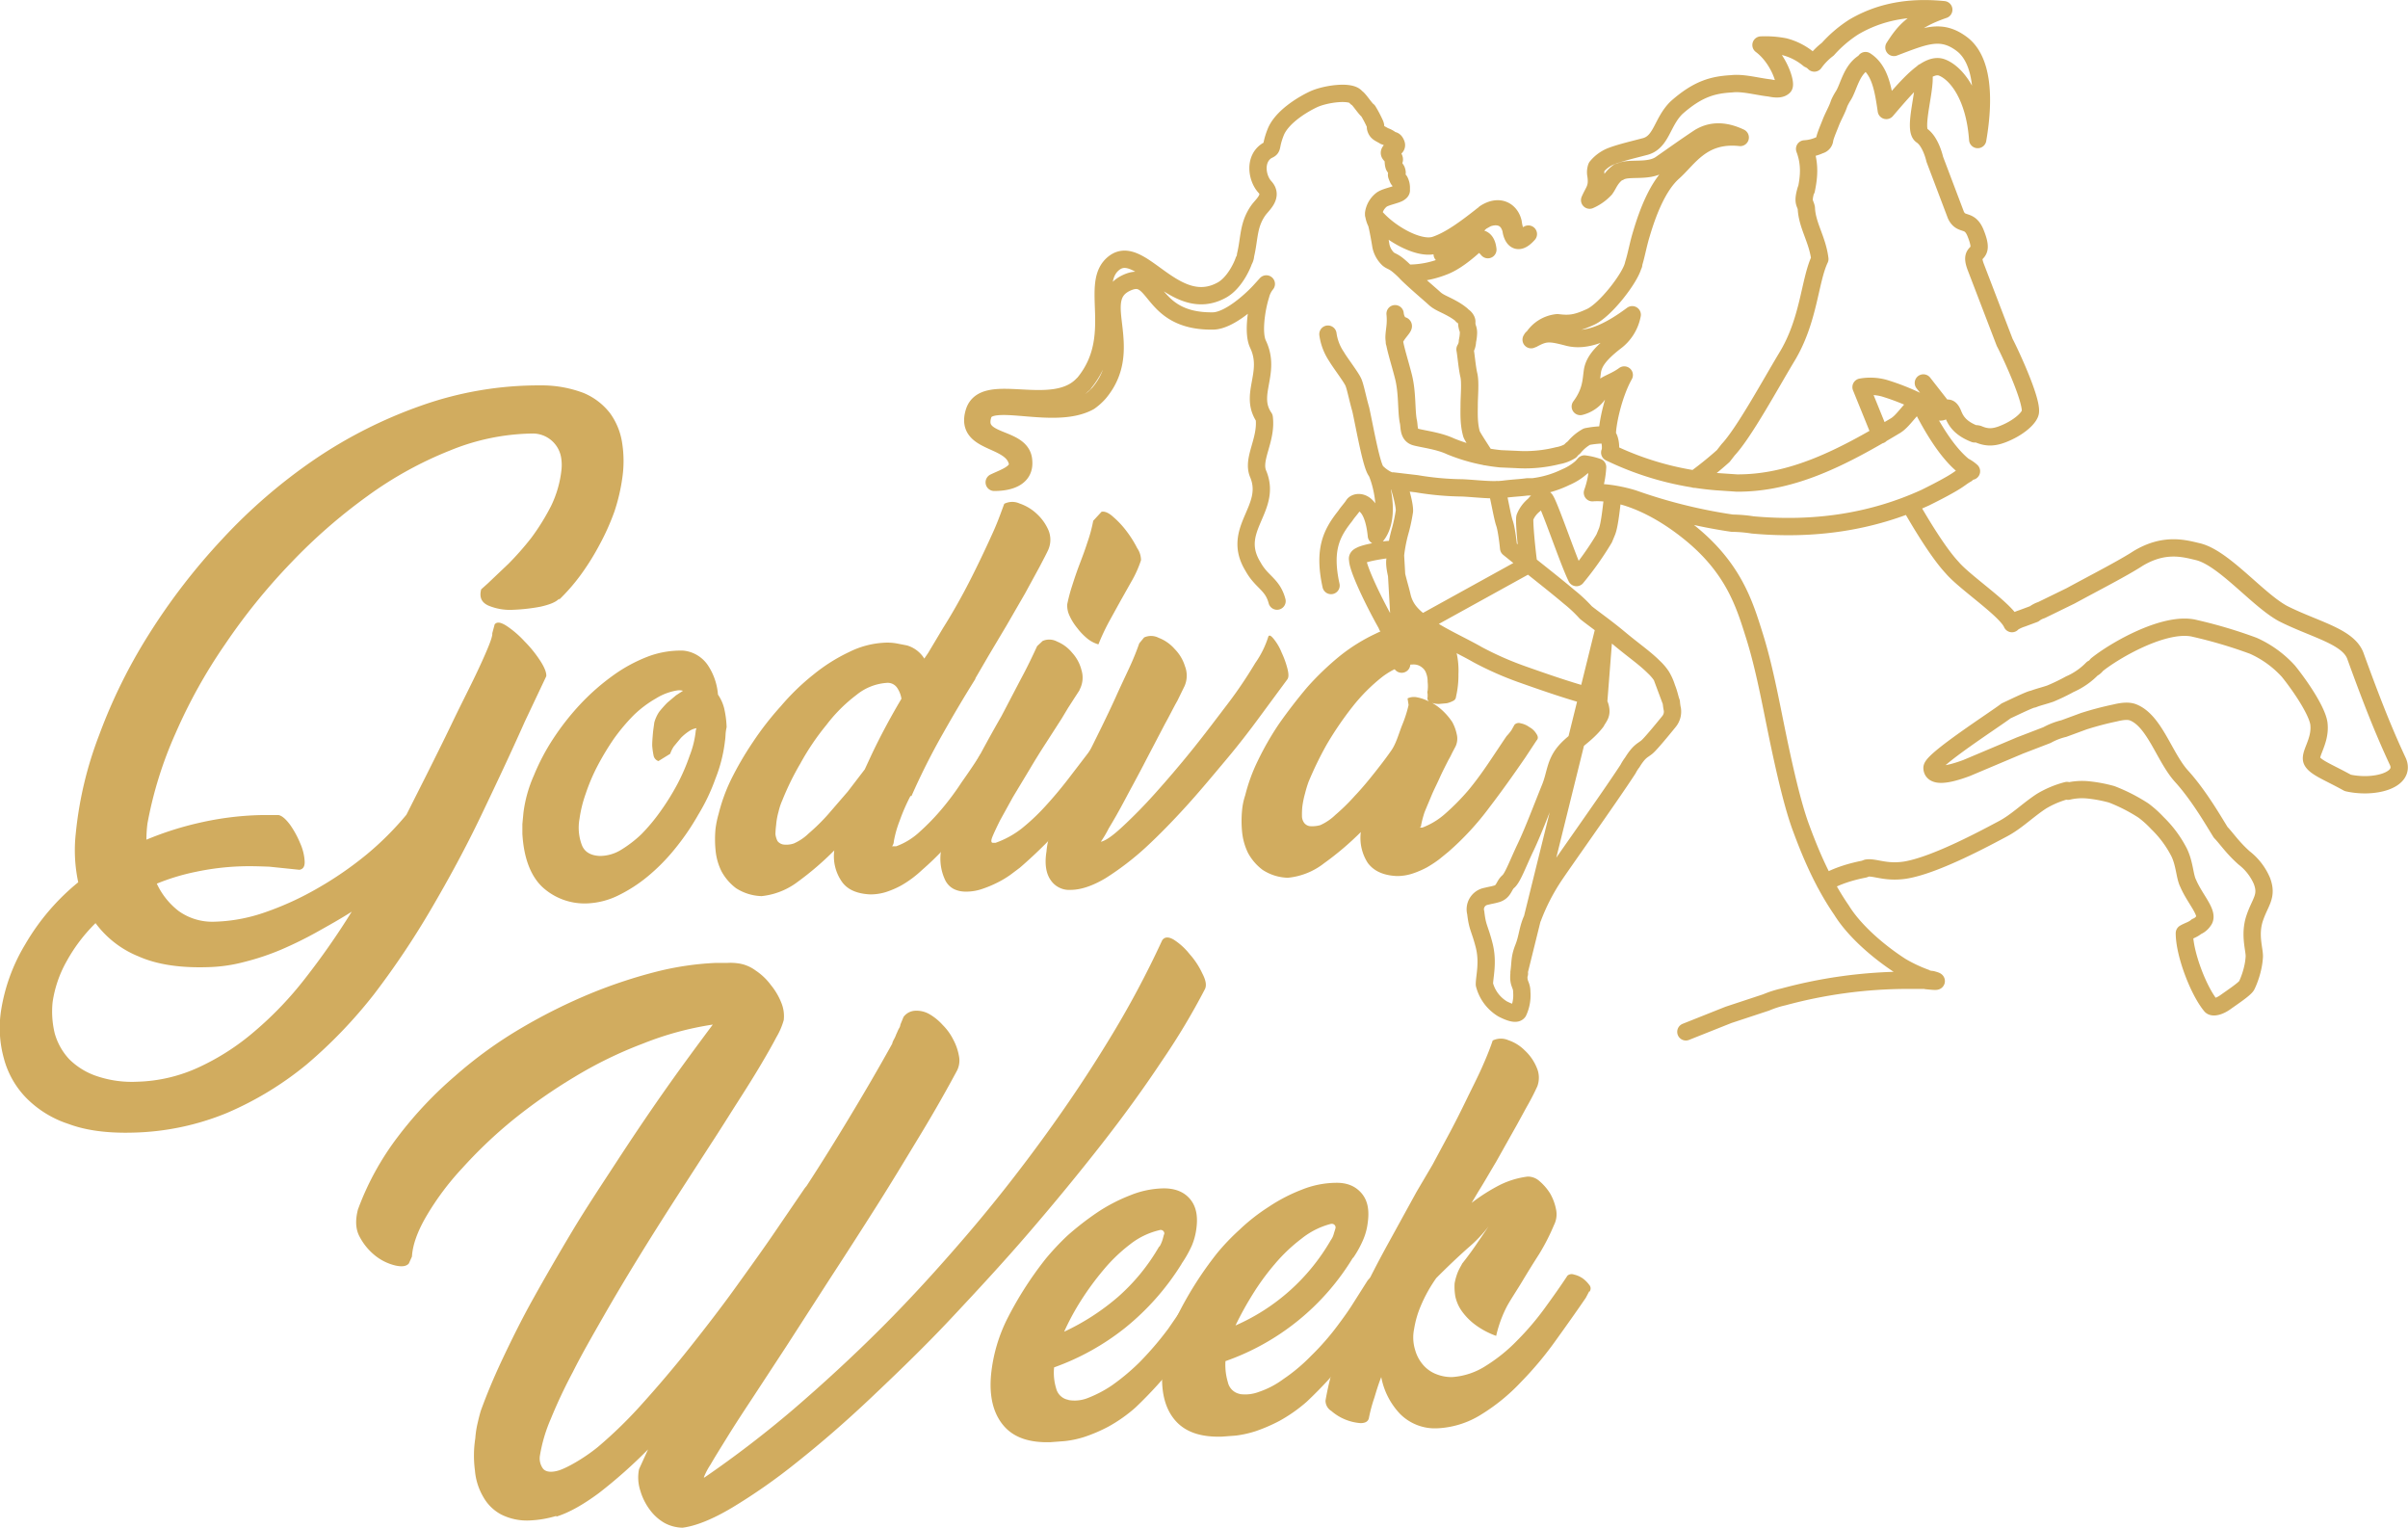 <svg xmlns="http://www.w3.org/2000/svg" viewBox="0 0 695.6 441.2"><defs><style>.a{fill:none;stroke:#d1ac5f;stroke-linecap:round;stroke-linejoin:round;stroke-width:5px;}.b{fill:#d1ac5f;}</style></defs><path class="a" d="M369.3,89c-2.8,3-9,8.5-13.5,8.5-19,.2-15.8-15.9-25.5-10.7-4.7,2.6-3.6,7.6-3,13.1s1,12.1-4.3,18.4a16.2,16.2,0,0,1-2.8,2.5c-10.1,5.6-28.7-2.2-30.7,3.7-2.9,8.8,11.4,6,11.7,13.5.4,4.7-4,6.1-8.5,6.1,2.9-1.4,7.2-2.7,6.7-5.7-1.5-7.4-15.4-5.2-12.5-14.6s22.7,1.3,31.4-8h0a.7.7,0,0,0,.4-.4c11.1-13.6,1-28.9,8.7-34.7s17.5,15.3,31,7.9c3.7-2,6-7.2,6.4-8.5a3.3,3.3,0,0,0,.5-1.6m4,10.5,2-2.2a8.2,8.2,0,0,0-1.6,3.2m97.2,122.7,2.1-26.9-24.7,99.8h0c.1.2.2.5,0,.5-.3,3,.8,2.9.8,5.2a11.4,11.4,0,0,1-1,5.7c-.7,1.1-3.5-.3-4.5-.8a11.6,11.6,0,0,1-5.3-7.1c0-2.3,1.2-6.4-.1-11.4s-1.9-4.9-2.4-9.3a3.8,3.8,0,0,1,2.8-4.7l1.3-.3h0a20.9,20.9,0,0,0,2.1-.5c2-.7,1.9-2.4,3.2-3.5s2.8-5.3,5-9.9,4.9-11.8,7.1-17.2c1.5-3.7,1.4-6.8,3.9-10s6.3-5,9.4-9c.8-1.5,1.7-2.1,1.2-4.2s-1.9-2.9-3.8-3.4c-6.4-1.8-13-4.1-19.2-6.3a93.1,93.1,0,0,1-12.4-5.5c-5.4-3.1-11.9-5.8-16.7-9.6-2.8-2.1-4.5-4.3-5.2-7.4s-2.5-8.2-2-10.6a43.8,43.8,0,0,1,1.6-8.6,49.9,49.9,0,0,0,1.1-5.3c.1-2-1.5-7.3-2-8.5m28.7,2.3c.7,2.6,1.6,8,2.2,9.7s1.1,6.1,1.2,7.2c5.8,4.7,12.9,10.2,17.5,14.1h0a40.6,40.6,0,0,1,4.8,4.5c2.1,1.7,5.6,4.1,9.8,7.6s7.2,5.5,9.9,8.2a14.3,14.3,0,0,1,2.2,2.6l2.8,7.5a15.2,15.2,0,0,0,.3,2.1,4.5,4.5,0,0,1-1,3.5s-5,6.2-6.3,7.3-2.2,1.1-4.3,4.5a12.8,12.8,0,0,0-1.2,1.9c-5.6,8.6-19.7,28.3-21.8,31.6a59.6,59.6,0,0,0-5.7,11.3c-1.5,2.9-1.5,5.7-2.7,8.7s-.9,4.3-1.3,7.1m3.5-182.7c.2-.1.1-.4.4-.5v.3ZM402.3,66.8c3.9,5,12.9,10.3,17.7,8.8h0c4.3-1.4,9-4.9,13.8-8.7.2-.1.5-.2.6-.5h0c4.1-2.7,7.4-.8,8.2,2.6.2,1.3.7,5.7,4.4,3.4-3.8,4.3-4.9-.1-5-1.2-1.1-4.4-4.8-4.2-7-3.3l-1.6.9c-3.4,3-5.2,6.5-11.3,9.4,3.7,0,6.2-.9,9.6-4,1.6-1.1,3.3-.3,3.6,2.7-1.5-1.7-2.4-2.5-4.1-1-3.8,3.4-6.6,5.1-8.8,5.9a27.6,27.6,0,0,1-10.6,1.9m73.7,116.4,2.8,7.5c-.4-1-.6-2.4-1.3-4.1a15.8,15.8,0,0,0-1.5-3.4Zm-75.1-3.5-1.8-31.7a4.9,4.9,0,0,0-1.8-1.4c-.9,0-7,.9-8.4,1.8h0c-.5.2-.9.6-.7,1.1-.1,2,3.7,10.5,8.3,18.7l.2.5h0a44.4,44.4,0,0,0,4,5.2c-1,.3-8.1,3.2-8.8,3.7m-7,2.4,52.7-29.1c-.5-3.5-1.4-12.3-1.1-13.6a8.9,8.9,0,0,1,2.7-3.6h0c.9-1.2,2.1-1.9,3-1.7s6.9,18.2,9.2,22.7a90.4,90.4,0,0,0,8-11.3l.7-1.7h0c1-2.1,1.5-9,1.9-11.1,0,0,9.5.9,22.2,11.2s15.8,20.8,18.6,29.7,4.6,18.8,6.6,28.5,4.4,20.3,6.8,26.8,6,15.6,11.8,24c3.7,6,10.8,12.1,17.2,16.2h0a42.5,42.5,0,0,0,7,3.3l.3.7h-5.8a137.8,137.8,0,0,0-35.5,4.8,29.1,29.1,0,0,0-5,1.6l-10.9,3.6-12.3,4.9m69.2-15.5a7.2,7.2,0,0,0,1.9.4c2.2.6,1.3.6-1.6.3l-.3-.7Zm25-102.4c-1.7-4-13.7-11.9-17.3-16.2h0c-4.3-4.6-9.8-14-12.2-18.2M390,173.9c-2.3-10.5.2-15.2,4.1-20.1.7-1.1,1.7-2.1,2.4-3.2s5.5-2.1,6.6,8.9c4.4-5.4,1.2-16.1,0-18.5M369.7,90c-1.3,4.1-2.3,11.1-.8,14.2,4,8.4-2.8,14.5,1.8,21.2.8,6.6-3.7,12-1.7,16.4,4.1,10.1-8.2,15.9-1.5,26.7,2.5,4.5,5.6,5,6.9,9.9m14.7-77.1a15.3,15.3,0,0,0,2.5,6.5h0c.9,1.6,4.3,6,4.9,7.5s1.2,4.7,2.1,7.8c1.2,5.5,3.1,16.4,4.5,17.9s3.7,2.9,4.8,2.7l6.8.8a84.1,84.1,0,0,0,13.3,1.2c4,.2,8.5.8,11.8.4s4.7-.4,6.9-.7h1.6a29.7,29.7,0,0,0,9.5-2.8,16.6,16.6,0,0,0,4.6-2.9l.8-.9a19,19,0,0,1,3.8.9,25.6,25.6,0,0,1-1.5,7.4c3.6-.3,8.6.7,11.8,1.7a151.2,151.2,0,0,0,28.6,7.1,40.3,40.3,0,0,1,5.9.5c17.7,1.6,34.4-.8,49.9-7.9,2.4-1.2,4.8-2.4,7.4-3.9s2.9-2,4.5-2.9a2.3,2.3,0,0,1,1.4-.8,9.6,9.6,0,0,0-2.2-1.5h0c-5.3-4.2-10-12.7-12.8-18.4m0,0c-2.5,1.5-4.6,5.3-6.9,6.7h0c-15.5,9.3-29.9,16.7-45.9,16.6h0l-5.9-.4h0a87,87,0,0,1-30.8-8.4c.5-1,.2-4.1-.7-4.9s-1.1-.4-1.6-.2a26.8,26.8,0,0,0-4.3.5,12.7,12.7,0,0,0-3.7,3.1h0c-.4.4-.9.6-1,1a10.2,10.2,0,0,1-3.7,1.4,38.8,38.8,0,0,1-11.9,1.1h0l-4.6-.2a51.4,51.4,0,0,1-14.5-3.6c-3.4-1.6-7.9-2.1-10.1-2.7s-1.7-3.1-2.1-4.6c-.6-3.2-.2-8.2-1.4-12.9s-2.8-9.4-2.7-11.5.6-3.6.3-6.6c.2,1.9,1.2,3.2,2.2,3.4s-2.6,3-2.4,4.9m26.3,33c-.7-1.2-3.6-5.5-4-6.5-.9-3.1-.7-6.3-.7-8.6s.4-6.4-.1-8.5-.8-5.8-1.1-7.4h0a4.7,4.7,0,0,0,.7-2.4,12,12,0,0,0,.3-2.4,3.7,3.7,0,0,0-.3-1.5c-.4-1.6,0-1.5-.3-2.2a2.6,2.6,0,0,0-1-1.1.7.7,0,0,1-.4-.4h0a16.7,16.7,0,0,0-2.7-1.8c-2.1-1.2-3.8-1.7-5.1-2.9s-5-4.3-7.8-7a26.8,26.8,0,0,0-3-2.8c-1.3-1-1.9-1-2.6-1.6a7.3,7.3,0,0,1-2.1-3.8c-.2-1.3-.9-5.3-1.3-6.6a7.1,7.1,0,0,1-.8-2.8,6.1,6.1,0,0,1,2.4-4c1.2-.8,4.1-1.3,5-1.9s.5-.8.6-1.4a4.3,4.3,0,0,0-.5-2.1c-.5-.4-.5-.7-.8-1.4s.4-.4-.1-1.7l-.7-1.1a4.2,4.2,0,0,1-.2-1.1c-.1-.5.5-.5.2-1.2s-.8-.6-.9-.8-.8-.6-.2-1.3,2.2-.9,1.7-2.1-.9-.8-1.5-1.2a5.8,5.8,0,0,0-1.9-1c-1.1-.7-2-.9-2.4-1.9s.1-.6-.3-1.6a34.8,34.8,0,0,0-2-3.8c-.8-.5-2.8-3.7-3.4-3.8-1.3-2.2-9-1.1-12.4.5S375.7,38.7,374,43s-.6,4.5-2.3,5.2c-4,2.3-3.2,8-.8,10.6s-.6,5-1.8,6.6c-3.1,4.3-2.6,8.1-3.8,13.1h0m104.5,52.1c-.1-3.1,1.7-11.8,4.9-17.5-3.3,2.4-6.1,2.6-7,4.7a8.9,8.9,0,0,1-5.7,4.4c3.2-4.3,3.1-7.5,3.5-10.2s2.3-5.1,6.5-8.4a12.6,12.6,0,0,0,5-7.9c-7.1,5.3-13.3,7.9-18.6,6.5s-6.6-1.4-10.1.5v-.3h0a9.4,9.4,0,0,1,7.1-4.4c3.3.4,5.3.3,9.6-1.7s11.4-11.2,12.3-14.9c.2-.1.1-.4.1-.4h0c.8-2.5,1.3-5.6,2.3-8.8,1.9-6.4,4.8-13.8,9.2-17.7s8.3-11.2,19.3-10c-6.3-3-10.1-1-11.7-.1-4.1,2.7-7.7,5.3-11.3,7.8s-9.4.7-11.9,2.3h-.3c-2.4,1.8-2.7,3.4-3.8,4.9a13.6,13.6,0,0,1-4.5,3.2c1.2-2.8,2.4-3.5,1.8-7.3a4.4,4.4,0,0,1,.2-2.3h0a10.4,10.4,0,0,1,4.5-3.2h0c2.7-1,6.2-1.8,9.2-2.6,5.1-1.1,5.1-7.1,9.4-11.3,6.2-5.5,10.6-6.6,15.9-6.9,3.3-.4,7.4.8,11,1.2h0c1.9.4,3.3.4,4.1-.4s-1.4-8.1-6.6-12a29.4,29.4,0,0,1,6.8.5h0a18,18,0,0,1,7,3.6h0a5,5,0,0,1,1.6,1.1,18.6,18.6,0,0,1,3.9-4h0a36,36,0,0,1,7.5-6.4m0,0h0c9.3-5.5,18.9-5.7,26-5-9,3.1-11.5,6.4-14.4,10.9,9-3.4,13.6-5.5,19.6-1s6.7,15.4,4.6,27.6c-.9-12.7-6.2-19.2-10.3-20.8s-9.6,4.8-16.1,12.4c-.9-6.2-1.8-11.7-6-14.4,0,0-.1.4-.4.5-3.7,2.2-4.4,7-6,9.6a16.4,16.4,0,0,0-1.2,2.2c-.6,1.9-1.7,3.7-2.4,5.5s-1.5,3.6-1.8,4.9a1.8,1.8,0,0,1-1.4,1.7,12,12,0,0,1-4.4,1.1c1.7,4.5,1.2,8.4.5,11.8m33.8-34c1.2,3.8-3.2,16.5-.5,18.3s3.8,6.9,3.8,6.9m20.2,52.9-8.4-21.9c-2.1-5.7,3-2,.1-9.4-1.8-4.8-4.2-2.1-5.8-5.5l-6.1-16.1m20.2,52.9c.9,1.6,8,16.5,7.4,20.2-.3,1.5-2.8,3.9-6.4,5.6s-5.8,1.9-8.6.7a2.3,2.3,0,0,0-1.1-.1c-4.1-1.6-5.4-3.7-6.2-5.7s-1.7-2.2-2.9-.9-6.3-2.4-6.7-2.5a66.6,66.6,0,0,0-10.3-4.1,15.3,15.3,0,0,0-6.7-.3l5.6,13.8M527.2,59.6c-1.1,3.8-.2,3.7.1,5.3.2,5,3.2,9,3.9,14.7-3,6.3-3.1,17.8-9.6,28.4-4.7,7.8-12.3,21.8-16.9,26.7l-1.4,1.8a106.3,106.3,0,0,1-8.3,6.7m66.1-27.8,5,6.4h0m20.6,63a11.1,11.1,0,0,1,2.9-1.4h0l3.5-1.3a6.6,6.6,0,0,1,2.1-1.1h0l8.4-4.1h0c6.8-3.7,15.2-8,19.5-10.8,7.6-4.6,13.4-2.9,17.2-2,7.5,1.7,17.3,13.9,24.7,17.9,9.3,4.7,19.1,6.6,21,12.5,4,11,7.7,20.7,12.2,30.3,2.3,5.4-7,7.8-14.5,6.1-5.4-3-9.3-4.4-10.3-6.3s2.4-5.5,2-10.4c-.1-3.1-4.4-10-8.8-15.5a30.5,30.5,0,0,0-10.2-7.4,135.8,135.8,0,0,0-16.8-5c-8.5-2.2-23.2,6.3-28.4,10.5a3.3,3.3,0,0,1-1.3,1.1,20.4,20.4,0,0,1-6.5,4.5,57.7,57.7,0,0,1-5.6,2.7c-1.7.6-3.5,1-5,1.6h0c-.6-.1-7.5,3.3-7.8,3.4m-52.3,49.7s3.6-2.5,11.3-4h0l.8-.3c1.3-.2,2.9.3,5,.6a20,20,0,0,0,6,0c8.9-1.4,24.2-9.8,28.2-11.9s7.1-5.3,11.2-8a27.9,27.9,0,0,1,7.4-3.1l.3.2a17.7,17.7,0,0,1,5.6-.4,41.1,41.1,0,0,1,7,1.3,49.6,49.6,0,0,1,9.2,4.7,30,30,0,0,1,4,3.6A32.2,32.2,0,0,1,635,251c1.6,3.3,1.6,7,2.6,8.9,2,4.7,6.2,8.8,4.4,10.9a4.3,4.3,0,0,1-2,1.6c-1,.9-2.3,1.2-3.5,1.9,0,6,4.1,16.7,7.7,21,.6.6,2.4.2,4.2-1.1s5.6-3.8,6.1-4.8,2-4.5,2.2-8.3c.1-2-1.5-6.3.1-11.1s3.8-6.3,2.1-10.8a16.7,16.7,0,0,0-5.1-6.6c-3.4-3-5.3-5.9-6.8-7.4-2-3.2-6.3-10.7-11.3-16.2s-7.8-16.1-14.1-18.5c-1.1-.4-2.7-.4-5.1.2a90.1,90.1,0,0,0-9.1,2.4h0l-5.7,2.1a19.8,19.8,0,0,0-4.9,1.9h0l-7.8,3h0l-15.4,6.5c-6.7,2.5-9.9,2.3-10,0s18.6-14.3,21.4-16.5" transform="translate(-5.5 -4.8)"/><path class="b" d="M148.4,185.1c.7-.8,1.8-.6,3.5.5A28.6,28.6,0,0,1,157,190a34.8,34.8,0,0,1,4.6,5.7c1.3,2,1.8,3.5,1.7,4.4l-6.2,13.1c-4,9-8.3,18.1-12.7,27.3s-9.3,18.2-14.4,26.9A239.7,239.7,0,0,1,113.5,292a138.2,138.2,0,0,1-19.4,20.2,95.1,95.1,0,0,1-23,14,75.5,75.5,0,0,1-27.2,5.7c-7.3.2-13.5-.6-18.6-2.5A30.3,30.3,0,0,1,13,321.8a25.8,25.8,0,0,1-6.4-11.4,32.9,32.9,0,0,1-.8-13.7,52.8,52.8,0,0,1,7-19.2,65.5,65.5,0,0,1,15.3-17.9,44,44,0,0,1-.7-14.2,108.4,108.4,0,0,1,6.7-28.2A155,155,0,0,1,48.5,188a182,182,0,0,1,21.1-27.4,156.9,156.9,0,0,1,26.6-23,133.6,133.6,0,0,1,31.1-15.7,101.7,101.7,0,0,1,34.3-5.8,34.1,34.1,0,0,1,12.5,2.2,18.8,18.8,0,0,1,7.6,5.8,19.5,19.5,0,0,1,3.5,8.5,33.5,33.5,0,0,1,.1,10,54.2,54.2,0,0,1-2.3,9.9,68.6,68.6,0,0,1-4.3,9.6,72.1,72.1,0,0,1-5.5,8.8A55.3,55.3,0,0,1,167,178v-.3c-.9,1-2.7,1.7-5.3,2.3a53.3,53.3,0,0,1-7.8.9,16.2,16.2,0,0,1-7.3-1.2c-2-.9-2.7-2.4-2.1-4.7l1.9-1.7,6-5.7a83.9,83.9,0,0,0,6.6-7.5,64.8,64.8,0,0,0,5.7-9.2,31.7,31.7,0,0,0,3-10.5,13,13,0,0,0-.1-3.4,8.3,8.3,0,0,0-8.3-7,65,65,0,0,0-23.8,4.9,108.7,108.7,0,0,0-23.9,13.2,158.3,158.3,0,0,0-22.1,19.3,176,176,0,0,0-19,23.5,151.8,151.8,0,0,0-14.3,25.7,114.1,114.1,0,0,0-8.1,26,35.9,35.9,0,0,0-.3,4.7,92.4,92.4,0,0,1,15.4-4.9,88.1,88.1,0,0,1,17.5-2.2h5.3c1,.2,2.1,1.2,3.3,2.8a27.3,27.3,0,0,1,2.9,5.3,14.8,14.8,0,0,1,1.3,5.1c.1,1.6-.4,2.4-1.5,2.6l-8.7-.9c-2.8-.1-5.5-.2-8.2-.1a74.5,74.5,0,0,0-13.1,1.6A62.2,62.2,0,0,0,50.8,260a21.3,21.3,0,0,0,6.3,7.9,16.7,16.7,0,0,0,10,3.1A48,48,0,0,0,82,268.3a87.3,87.3,0,0,0,15.3-7,102.1,102.1,0,0,0,14.2-9.8,87.6,87.6,0,0,0,11.4-11.4l5.6-11.1c2.7-5.4,5.2-10.4,7.5-15.2s4.4-8.9,6.2-12.6,3.2-6.8,4.2-9.2,1.4-3.8,1.3-4.3ZM66,284.1c-8.3.3-15.1-.7-20.5-3.1a28.8,28.8,0,0,1-12.4-9.6,47.8,47.8,0,0,0-8.4,11.1,33.9,33.9,0,0,0-4,11.7,26.6,26.6,0,0,0,.6,9,18,18,0,0,0,4.2,7.5,20.5,20.5,0,0,0,8,4.9,31.6,31.6,0,0,0,11.7,1.6A45.1,45.1,0,0,0,63,313a69,69,0,0,0,16.1-10.4,101.9,101.9,0,0,0,14.6-15.3,216.8,216.8,0,0,0,13.4-19.2c-3.3,2.1-6.7,4-10.1,5.9a111,111,0,0,1-10.4,5.1,71.8,71.8,0,0,1-10.5,3.5A44.9,44.9,0,0,1,66,284.1Z" transform="translate(-5.5 -4.8)"/><path class="b" d="M202.9,192.7a9.7,9.7,0,0,1,7.2,4.4,17.8,17.8,0,0,1,2.8,8.3,12.2,12.2,0,0,1,1.8,4,28.3,28.3,0,0,1,.7,5.4,13.8,13.8,0,0,0-.3,2,19.9,19.9,0,0,1-.2,2.2,42.4,42.4,0,0,1-2.7,10.6,56.2,56.2,0,0,1-5,10.5,70.8,70.8,0,0,1-6.7,9.8,55.8,55.8,0,0,1-8,8.1,42.9,42.9,0,0,1-8.6,5.5,22.3,22.3,0,0,1-8.7,2.2,18,18,0,0,1-13-4.7c-3.4-3.2-5.4-8.4-5.8-15.4v-2.8l.3-3.2a38.1,38.1,0,0,1,3-10.8,62.2,62.2,0,0,1,5.7-10.8,73.8,73.8,0,0,1,7.9-10,65,65,0,0,1,9.4-8.2,44.3,44.3,0,0,1,10-5.4A26.7,26.7,0,0,1,202.9,192.7Zm-7.2,31.9a2.1,2.1,0,0,1-1.4-1.6,22.6,22.6,0,0,1-.4-2.9c0-1.1.1-2.2.2-3.4s.3-2.3.4-3.2a10.6,10.6,0,0,1,1.4-3.1,32.7,32.7,0,0,1,2.4-2.7l2.5-2.1,2-1.3a4.1,4.1,0,0,0-1.7-.1,16.6,16.6,0,0,0-6.1,2.3,32.4,32.4,0,0,0-6.4,4.8,55.7,55.7,0,0,0-5.8,6.9,76.8,76.8,0,0,0-4.7,7.8,54.8,54.8,0,0,0-3.4,8,36.9,36.9,0,0,0-1.8,7.3,14.2,14.2,0,0,0,.7,7.6c.8,2,2.6,3,5.2,3.1a11.7,11.7,0,0,0,6-1.7,34.3,34.3,0,0,0,6-4.6,53.4,53.4,0,0,0,5.5-6.6,69.8,69.8,0,0,0,4.9-7.9,56.6,56.6,0,0,0,3.5-8.1,27.4,27.4,0,0,0,1.8-7.4l.2-.6a5.3,5.3,0,0,0-2.2.9,13.7,13.7,0,0,0-2.3,1.9l-2,2.4a9,9,0,0,0-1.1,2.2Z" transform="translate(-5.5 -4.8)"/><path class="b" d="M268.5,234.7a54.6,54.6,0,0,0-3.1,7.1,31.2,31.2,0,0,0-1.7,6,2.4,2.4,0,0,1-.5,1.4h1.2a20,20,0,0,0,6.8-4.2,65.1,65.1,0,0,0,6.3-6.5,79,79,0,0,0,5.8-7.8c1.9-2.7,3.7-5.3,5.3-7.9A6.6,6.6,0,0,0,290,221l.9-1.6c.3-.4.9-.5,1.8-.4a6.6,6.6,0,0,1,2.6,1.1,6.1,6.1,0,0,1,2,1.9,1.5,1.5,0,0,1,0,2l-3.3,4.9h0c-3.2,4.8-6.7,9.6-10.2,14.4a85.8,85.8,0,0,1-12,12.8,32.8,32.8,0,0,1-2.6,2.2,30.3,30.3,0,0,1-3.5,2.3,26.5,26.5,0,0,1-4.2,1.8,14.9,14.9,0,0,1-4.7.7c-3.8-.2-6.6-1.4-8.2-3.8a12.8,12.8,0,0,1-2.1-8.9,87,87,0,0,1-10.6,9.1,20.8,20.8,0,0,1-10.4,4.1,14.4,14.4,0,0,1-7.4-2.3,15.1,15.1,0,0,1-4.2-4.9,17.2,17.2,0,0,1-1.7-6.1,32.1,32.1,0,0,1,0-6.2,28.9,28.9,0,0,1,.9-4.3,50.3,50.3,0,0,1,3.6-9.9,94.1,94.1,0,0,1,6.3-10.8,88.2,88.2,0,0,1,8.1-10.4,67,67,0,0,1,9.4-9.1,50.4,50.4,0,0,1,10.3-6.5,25.6,25.6,0,0,1,10.5-2.7,15.6,15.6,0,0,1,3.1.2l3.1.6a8.8,8.8,0,0,1,5,3.8l1.1-1.6,4.3-7.2c1.9-3,3.7-6.1,5.5-9.4s3.4-6.5,4.9-9.6,2.9-6.1,4.2-9,2.2-5.5,3.1-7.9a5.1,5.1,0,0,1,4.4-.1,13.6,13.6,0,0,1,5,3,13.9,13.9,0,0,1,3.4,4.8,7.2,7.2,0,0,1-.1,5.6c-.4.9-1.3,2.6-2.5,4.9l-4.2,7.7-5.2,9-5.3,8.9-3.9,6.7h.1c-3.2,5.1-6.4,10.5-9.5,16a199.2,199.2,0,0,0-9,17.9Zm-33.7,13.7a14.5,14.5,0,0,0,4.3-2.9,57.3,57.3,0,0,0,5.6-5.5l5.7-6.6,4.9-6.4,1.9-4.1c2.6-5.5,5.5-10.9,8.7-16.3a7.7,7.7,0,0,0-1.2-3.1,3.3,3.3,0,0,0-2.8-1.5,15.5,15.5,0,0,0-9,3.5,44.8,44.8,0,0,0-8.7,8.7,72,72,0,0,0-7.5,11.1,78.6,78.6,0,0,0-5.2,10.6,18.2,18.2,0,0,0-1.1,3.3,20.1,20.1,0,0,0-.7,3.9,24.6,24.6,0,0,0-.2,2.6,5.9,5.9,0,0,0,.6,2,2.7,2.7,0,0,0,1.7,1A6.8,6.8,0,0,0,234.8,248.4Z" transform="translate(-5.5 -4.8)"/><path class="b" d="M306.7,189.9a4.8,4.8,0,0,1,4.2.2,11,11,0,0,1,4.3,3.2,11.6,11.6,0,0,1,2.7,5,7.4,7.4,0,0,1-.6,5.8c.1-.2.1,0-.2.4l-1.3,2-1.8,2.8-1.8,3-4.5,7c-1.7,2.6-3.3,5.2-4.9,7.9l-4.7,7.8-3.7,6.7c-1,2-1.7,3.5-2.2,4.7s-.4,1.8.1,1.8h.8a26.5,26.5,0,0,0,7.5-4.1,59.9,59.9,0,0,0,6.9-6.5c2.2-2.4,4.3-4.9,6.4-7.6l5.9-7.7,2.1-2.9a1.6,1.6,0,0,1,1.9-.4,6.2,6.2,0,0,1,2.3,1.4,6.9,6.9,0,0,1,1.6,2.2,2,2,0,0,1-.2,2.1v-.2c-3.8,5.3-8.1,10.7-12.9,16.3a133.5,133.5,0,0,1-14.5,14.6l-2.8,2.1a27.7,27.7,0,0,1-3.7,2.2,32.5,32.5,0,0,1-4.3,1.8,14.1,14.1,0,0,1-4.4.8c-3.1.1-5.3-1.1-6.4-3.4a14.5,14.5,0,0,1-1.1-8.8,36,36,0,0,1,2.3-8.2h-.1a123.5,123.5,0,0,1,6.4-14.2c2.8-5.4,5.7-10.7,8.8-16.1l5.6-10.7c1.9-3.5,3.4-6.7,4.7-9.5Zm17-37.3c.9-.2,2.1.3,3.4,1.5a26.2,26.2,0,0,1,3.9,4.2,31.5,31.5,0,0,1,3,4.8,6.1,6.1,0,0,1,1.1,3.5,32.2,32.2,0,0,1-2.8,6.2l-3.1,5.5-3.2,5.8a63,63,0,0,0-3.2,6.8,9.2,9.2,0,0,1-3.1-1.6,17.7,17.7,0,0,1-3-3.1,16.2,16.2,0,0,1-2.3-3.7,6.7,6.7,0,0,1-.6-3.2,46.9,46.9,0,0,1,1.4-5.3c.6-1.9,1.3-4,2.1-6.1s1.6-4.2,2.3-6.4a42.5,42.5,0,0,0,1.7-6.3Z" transform="translate(-5.5 -4.8)"/><path class="b" d="M336,188.9a4.8,4.8,0,0,1,4.2.1,11.7,11.7,0,0,1,4.6,3.2,12.2,12.2,0,0,1,3,5,7.5,7.5,0,0,1-.1,5.7l-2.1,4.3c-1.1,1.9-2.2,4.2-3.6,6.7l-5.6,10.7c-2,3.9-4,7.5-5.8,10.9s-3.4,6.2-4.8,8.5a33.6,33.6,0,0,1-2.3,3.9c1.4-.3,3.4-1.7,6.3-4.4s6-5.8,9.4-9.6,7.1-8.1,10.8-12.7,7-9,10.2-13.2,5.8-8.2,7.9-11.7a27.5,27.5,0,0,0,3.8-7.7c.3-.5.8-.2,1.6.8a15.2,15.2,0,0,1,2.2,3.8,26.4,26.4,0,0,1,1.7,4.7c.4,1.6.4,2.6-.1,3.2l-7.6,10.3c-3,4.1-6.3,8.4-10,12.8s-7.5,9-11.5,13.4-7.9,8.4-11.8,12a82.1,82.1,0,0,1-11.5,8.8c-3.7,2.2-7.1,3.4-10.2,3.4a6.4,6.4,0,0,1-5.6-2.7c-1.4-1.9-1.9-4.7-1.3-8.4a20.1,20.1,0,0,1,.7-3.9,27.9,27.9,0,0,1,1.8-4.7c1-2.3,2.3-5.1,3.9-8.3s3.3-6.6,5.1-10.1l4.5-9.1c1.5-3.1,2.9-6,4.2-8.9s2.6-5.6,3.8-8.2,2.1-4.9,2.8-6.9Z" transform="translate(-5.5 -4.8)"/><path class="b" d="M426.1,206a1.4,1.4,0,0,1-.8,1.2,6.9,6.9,0,0,1-1.9.7l-2.2.2a6.4,6.4,0,0,1-2-.3,15.7,15.7,0,0,1,3.2,2.4,18.6,18.6,0,0,1,2.6,3.1,12.5,12.5,0,0,1,1.3,3.5,5.3,5.3,0,0,1-.3,3.5l-1,1.9a21.2,21.2,0,0,1-1.1,2.1c-.8,1.6-1.7,3.3-2.5,5.1s-1.7,3.5-2.4,5.2-1.4,3.3-2,4.8a31.3,31.3,0,0,0-1,3.8c0,.2,0,.3-.1.4l-.3.2h.8a21.3,21.3,0,0,0,6.8-4.2,65.8,65.8,0,0,0,6.4-6.5c2-2.4,3.9-5,5.8-7.8s3.6-5.4,5.3-7.9a15.3,15.3,0,0,0,1.4-1.7l.9-1.6a1.7,1.7,0,0,1,1.8-.4,6.2,6.2,0,0,1,2.5,1.1,5.2,5.2,0,0,1,2,1.9c.5.7.6,1.4.1,1.9l-3.3,5h0c-3.3,4.8-6.7,9.6-10.3,14.3a81,81,0,0,1-11.9,12.9l-2.7,2.2a35.4,35.4,0,0,1-3.5,2.3,26.5,26.5,0,0,1-4.2,1.8,14.3,14.3,0,0,1-4.6.7c-3.9-.2-6.6-1.5-8.3-3.8a13.3,13.3,0,0,1-2-8.9,85.9,85.9,0,0,1-10.6,9,20.1,20.1,0,0,1-10.5,4.2,14,14,0,0,1-7.3-2.3,15.1,15.1,0,0,1-4.2-4.9,17.8,17.8,0,0,1-1.7-6.1,32.1,32.1,0,0,1,0-6.2,18.8,18.8,0,0,1,.9-4.3,50.3,50.3,0,0,1,3.6-9.9,85.2,85.2,0,0,1,6.2-10.8q3.8-5.4,8.1-10.5a81.4,81.4,0,0,1,9.5-9.1,51.5,51.5,0,0,1,10.3-6.4,25.6,25.6,0,0,1,10.5-2.7h3l3.2.7a7.6,7.6,0,0,1,4.4,2.9,11.9,11.9,0,0,1,2.3,4.8,23.6,23.6,0,0,1,.5,6A27,27,0,0,1,426.1,206Zm-14,.5a4.3,4.3,0,0,1,2.8-.3,12.6,12.6,0,0,1,3.4,1.2,1.2,1.2,0,0,1-.4-1.3v-.9a1.4,1.4,0,0,1,0-.9,11.3,11.3,0,0,0,0-2.6,6.4,6.4,0,0,0-.4-2.4,3.5,3.5,0,0,0-1.3-1.8,3.7,3.7,0,0,0-2.3-.8c-2.9,0-5.9,1.2-9,3.5a51.1,51.1,0,0,0-8.7,8.7,96.6,96.6,0,0,0-7.5,11,102.2,102.2,0,0,0-5.2,10.7,34,34,0,0,0-1,3.3,27,27,0,0,0-.8,3.9,23.5,23.5,0,0,0-.1,2.6,3.4,3.4,0,0,0,.6,2,2.5,2.5,0,0,0,1.7,1,8.8,8.8,0,0,0,3-.3,15.5,15.5,0,0,0,4.4-3,57.3,57.3,0,0,0,5.6-5.5c2-2.1,3.9-4.4,5.8-6.8s3.5-4.5,4.8-6.4,2.1-4.8,3-7.1a35.6,35.6,0,0,0,1.9-5.9Z" transform="translate(-5.5 -4.8)"/><path class="b" d="M266.5,298.5a4.4,4.4,0,0,1,3.5-1.8,7.4,7.4,0,0,1,4,1,15.7,15.7,0,0,1,3.8,3.1,16.2,16.2,0,0,1,3.1,4.3,15.7,15.7,0,0,1,1.6,4.6,6.5,6.5,0,0,1-.5,4.2c-3,5.6-6.5,11.8-10.5,18.4s-8.2,13.6-12.7,20.7-9,14.1-13.5,21l-12.7,19.7-9.3,14.2c-2.9,4.4-5.4,8.2-7.5,11.6s-3.8,6.1-5,8.2a19.9,19.9,0,0,0-2,3.8h.2a309.5,309.5,0,0,0,25.7-19.7c8.6-7.4,17.1-15.2,25.5-23.6s16.4-17.2,24.3-26.4,15.2-18.5,22.2-28.1S320,314.7,325.9,305a276.4,276.4,0,0,0,15.3-28.6c.7-1.1,1.9-1.1,3.4-.2a18.6,18.6,0,0,1,4.5,4.1,22.7,22.7,0,0,1,3.7,5.6c1,1.9,1.3,3.4.8,4.5a200.2,200.2,0,0,1-12.6,21q-7.7,11.6-17.4,24c-6.5,8.3-13.4,16.7-20.8,25.3s-15,16.8-22.6,24.9-15.3,15.5-22.9,22.7-14.8,13.4-21.6,18.8A167.8,167.8,0,0,1,217,440.2c-5.7,3.4-10.5,5.3-14.3,5.8a11.3,11.3,0,0,1-5.3-1.4,13.8,13.8,0,0,1-4.2-3.8,17.1,17.1,0,0,1-2.7-5.4,12.2,12.2,0,0,1-.4-6.3l2.6-5.7A141.5,141.5,0,0,1,178.5,436c-4.6,3.4-8.7,5.7-12.3,6.8v-.2a31.1,31.1,0,0,1-7.5,1.3,16.6,16.6,0,0,1-8.4-1.7,12.8,12.8,0,0,1-5.2-5.1,17.9,17.9,0,0,1-2.4-7.6,32.3,32.3,0,0,1,.1-9.3,27,27,0,0,1,.6-4.1c.3-1.3.6-2.6,1-3.9,1.6-4.4,3.6-9.3,6.2-14.8s5.5-11.4,8.9-17.5,7.1-12.5,11.1-19.2,8.4-13.3,12.9-20.2,9-13.6,13.7-20.3,9.5-13.2,14.2-19.5a90.8,90.8,0,0,0-20.2,5.5,119.6,119.6,0,0,0-19.7,9.6,154.1,154.1,0,0,0-17.9,12.5A131.9,131.9,0,0,0,139,342.2a79,79,0,0,0-10.2,13.6c-2.6,4.4-4.1,8.4-4.3,11.9l-.9,2c-.7.8-1.9,1-3.8.6a14.8,14.8,0,0,1-5.7-2.7,17.2,17.2,0,0,1-4.7-5.6c-1.2-2.2-1.3-4.8-.5-7.9A80.4,80.4,0,0,1,120.5,333a112.7,112.7,0,0,1,16.4-17.4,123.3,123.3,0,0,1,19.2-13.9,159.5,159.5,0,0,1,20.3-10.1,142.8,142.8,0,0,1,19.2-6.3,85.4,85.4,0,0,1,16.4-2.4h3.5a15.5,15.5,0,0,1,3.1.1,11,11,0,0,1,5.2,2.1,17.5,17.5,0,0,1,4.4,4.2,19,19,0,0,1,3,5.1,10.1,10.1,0,0,1,.7,5,20.4,20.4,0,0,1-2.1,4.9c-1.2,2.3-2.8,5.1-4.7,8.3s-4.1,6.7-6.6,10.6-4.9,7.8-7.6,11.9l-10.4,16.1c-3.6,5.6-7.2,11.3-10.7,17s-6.9,11.4-10.1,17-6.2,10.8-8.7,15.8a145.6,145.6,0,0,0-6.4,13.6,44.5,44.5,0,0,0-3.1,10.4,5,5,0,0,0,.9,4c.8.9,2.3,1.1,4.4.5s7.1-3.3,11.4-6.8a127.3,127.3,0,0,0,13-12.7c4.5-5,9.1-10.4,13.7-16.2s9-11.5,13.1-17.2,8-11.1,11.4-16.1l8.6-12.6.5-.6c4.3-6.6,8.4-13.2,12.5-20s8.2-13.8,12.3-21.2c-.1-.1.1-.4.3-.9a8.9,8.9,0,0,0,.8-1.7c.3-.6.5-1.2.8-1.7a2.4,2.4,0,0,0,.4-1.1Z" transform="translate(-5.5 -4.8)"/><path class="b" d="M346.9,369.7a73.6,73.6,0,0,1-16.4,18.6A71.5,71.5,0,0,1,310,399.7a15.5,15.5,0,0,0,.6,6.1,4.4,4.4,0,0,0,3.7,3.3H314a10.2,10.2,0,0,0,5.6-.5,34.8,34.8,0,0,0,7.1-3.7,63.1,63.1,0,0,0,8-6.7,92.8,92.8,0,0,0,8.3-9.7l4.2-6.1,3.8-5.9a4,4,0,0,1,2.8-1.8,3.8,3.8,0,0,1,2.8.7,4.1,4.1,0,0,1,1.6,2.4,4.7,4.7,0,0,1-1.1,3.7l-2.8,4.5c-2.4,3.7-5.4,7.7-8.9,12.2a120.4,120.4,0,0,1-11.9,13.1,43.2,43.2,0,0,1-7.8,5.5,44.6,44.6,0,0,1-7,3A28.5,28.5,0,0,1,313,421l-4,.3c-6.3.2-10.8-1.4-13.7-4.9s-4.1-8.4-3.5-14.7a46.2,46.2,0,0,1,4.7-16.1,102.9,102.9,0,0,1,11.1-17.3,74.5,74.5,0,0,1,6.3-6.7,83.1,83.1,0,0,1,8.5-6.6,48.6,48.6,0,0,1,9.6-5,26.7,26.7,0,0,1,9.7-2q4.9,0,7.5,3c1.8,2.1,2.4,4.9,1.9,8.6a18.8,18.8,0,0,1-1.3,4.9,32.9,32.9,0,0,1-3,5.3Zm-6.6-9.6a21.8,21.8,0,0,0-8.4,4.1,47.5,47.5,0,0,0-7.6,7.3,83.1,83.1,0,0,0-6.6,9,71.9,71.9,0,0,0-4.8,8.9,67.3,67.3,0,0,0,15.5-10,57.6,57.6,0,0,0,12-14.7v.2a8.8,8.8,0,0,0,.9-2c.2-.6.3-1.2.5-1.7S341.4,359.7,340.3,360.1Z" transform="translate(-5.5 -4.8)"/><path class="b" d="M396.4,367.9a70.2,70.2,0,0,1-36.9,30,17.3,17.3,0,0,0,.7,6.1,4.4,4.4,0,0,0,3.6,3.4h-.2a11.1,11.1,0,0,0,5.5-.6,25.6,25.6,0,0,0,7.1-3.7,50.7,50.7,0,0,0,8-6.7,73.6,73.6,0,0,0,8.3-9.6c1.5-2,2.9-4,4.2-6.1l3.8-6a4.2,4.2,0,0,1,2.9-1.7,3.8,3.8,0,0,1,2.8.6,4.8,4.8,0,0,1,1.5,2.5,5.1,5.1,0,0,1-1,3.7l-2.9,4.4c-2.4,3.7-5.4,7.8-8.8,12.3a120.7,120.7,0,0,1-12,13.1,44.8,44.8,0,0,1-7.8,5.5,48.2,48.2,0,0,1-6.9,3,31,31,0,0,1-5.8,1.3l-4,.3c-6.3.2-10.8-1.4-13.7-4.9s-4-8.4-3.5-14.7a47.8,47.8,0,0,1,4.7-16.1,102.9,102.9,0,0,1,11.1-17.3,64.3,64.3,0,0,1,6.4-6.7,55.6,55.6,0,0,1,8.4-6.6,48.6,48.6,0,0,1,9.6-5,27.1,27.1,0,0,1,9.7-2c3.3-.1,5.8.9,7.6,3s2.3,4.9,1.8,8.5a17.8,17.8,0,0,1-1.3,4.9,29.7,29.7,0,0,1-3,5.4Zm-6.6-9.6a22.5,22.5,0,0,0-8.3,4.2,48.1,48.1,0,0,0-7.7,7.3,69.8,69.8,0,0,0-6.5,8.9,92.2,92.2,0,0,0-4.9,8.9A59,59,0,0,0,389.9,363h0a5.5,5.5,0,0,0,.9-1.9c.2-.7.4-1.2.5-1.7S390.9,358,389.8,358.3Z" transform="translate(-5.5 -4.8)"/><path class="b" d="M463.6,379.6c-2.6,3.8-5.5,7.9-8.6,12.2a99.6,99.6,0,0,1-10.1,12.1,55.8,55.8,0,0,1-11.5,9.4,26,26,0,0,1-12.8,4,14.2,14.2,0,0,1-10.7-4.2,21.1,21.1,0,0,1-5.4-10.6c-.8,2-1.4,4-2,6a44.4,44.4,0,0,0-1.6,6c-.3.9-1.1,1.3-2.4,1.3a14.5,14.5,0,0,1-8.4-3.5,3.5,3.5,0,0,1-1.7-3,84.6,84.6,0,0,1,4-14.9,137.3,137.3,0,0,1,6.2-15.1c2.4-5.1,5-10.1,7.8-15.2l8.3-15.1,4.6-7.8,5.1-9.5c1.7-3.2,3.3-6.4,4.8-9.5s3-6,4.3-8.9,2.4-5.6,3.2-8a5.4,5.4,0,0,1,4.5-.1,12.2,12.2,0,0,1,4.8,3,13.9,13.9,0,0,1,3.4,4.9,7.2,7.2,0,0,1,.2,5.4c-.6,1.3-1.4,3-2.7,5.3s-2.6,4.8-4.2,7.6l-5,8.9c-1.8,3-3.5,6-5.2,8.7l-1.9,3.2a53.7,53.7,0,0,1,8-5.1,25,25,0,0,1,8.2-2.5,5,5,0,0,1,3.4,1.3,15.5,15.5,0,0,1,3.1,3.6,15,15,0,0,1,1.7,4.6,6.8,6.8,0,0,1-.6,4.5,60.8,60.8,0,0,1-4.3,8.4c-1.8,2.8-3.4,5.4-4.9,7.9s-3,4.7-4.3,7a35.2,35.2,0,0,0-3.2,8.7,23.1,23.1,0,0,1-6.3-3.4,17.7,17.7,0,0,1-3.8-4,11.5,11.5,0,0,1-1.7-4,16.4,16.4,0,0,1-.2-3.8,16.9,16.9,0,0,1,1-3.4c.4-.9.9-1.7,1.2-2.3,1.9-2.4,3.4-4.5,4.6-6.3l3-4.4a39.4,39.4,0,0,1-5.7,6c-3.4,3-6.5,6-9.4,8.9a42,42,0,0,0-4.5,8.1,28,28,0,0,0-1.9,6.6,12.2,12.2,0,0,0,.3,6.1,11.1,11.1,0,0,0,2.4,4.4,9.6,9.6,0,0,0,3.8,2.6,11.9,11.9,0,0,0,4.5.8,20.5,20.5,0,0,0,9.8-3.3,47.2,47.2,0,0,0,9-7.3,79.5,79.5,0,0,0,8-9.4c2.4-3.3,4.6-6.4,6.5-9.3a1.9,1.9,0,0,1,1.9-.3,7.1,7.1,0,0,1,2.5,1.1,8.5,8.5,0,0,1,1.9,1.9,1.5,1.5,0,0,1,0,2v-.2Z" transform="translate(-5.5 -4.8)"/></svg>